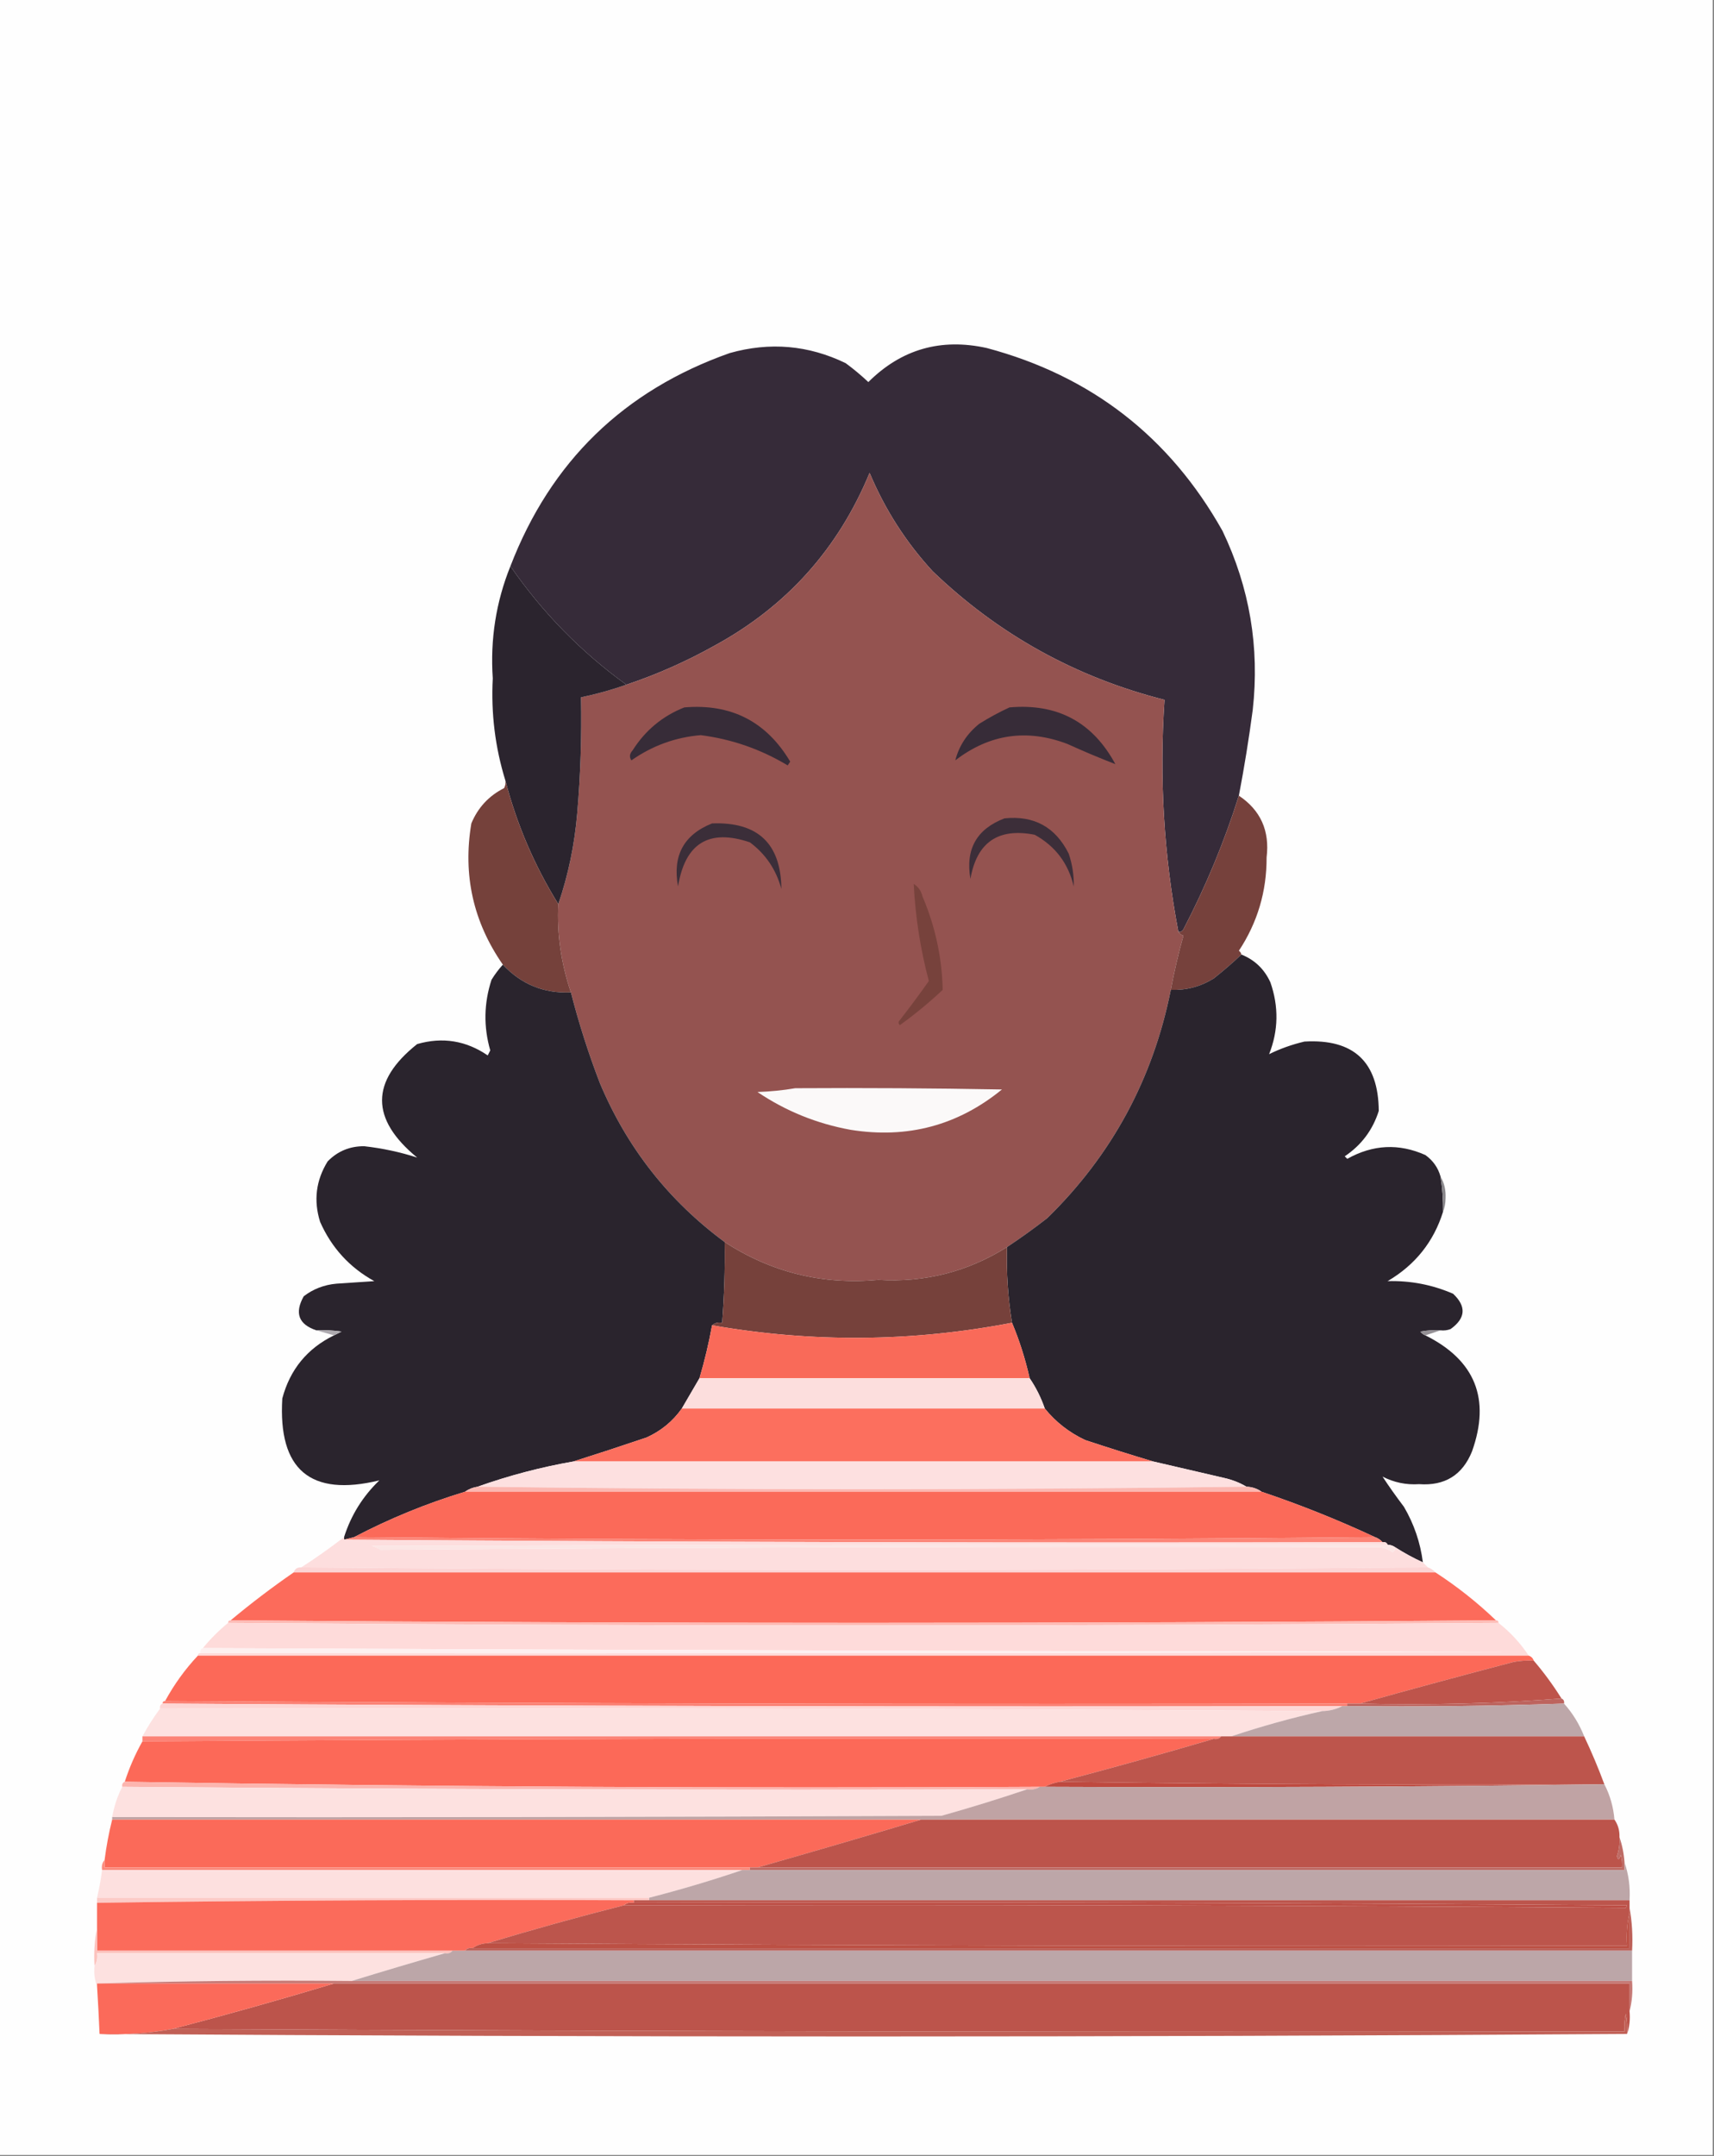 <?xml version="1.0" encoding="UTF-8"?>
<!DOCTYPE svg PUBLIC "-//W3C//DTD SVG 1.1//EN" "http://www.w3.org/Graphics/SVG/1.1/DTD/svg11.dtd">
<svg xmlns="http://www.w3.org/2000/svg" version="1.1" width="680px" height="855px" style="shape-rendering:geometricPrecision; text-rendering:geometricPrecision; image-rendering:optimizeQuality; fill-rule:evenodd; clip-rule:evenodd" xmlns:xlink="http://www.w3.org/1999/xlink">
<rect width="100%" height="100%" fill="#808080" stroke="none"/>
<g><path style="opacity:1" fill="#fefefe" d="M -0.5,-0.5 C 226.167,-0.5 452.833,-0.5 679.5,-0.5C 679.5,284.5 679.5,569.5 679.5,854.5C 452.833,854.5 226.167,854.5 -0.5,854.5C -0.5,569.5 -0.5,284.5 -0.5,-0.5 Z"/></g>
<g><path style="opacity:1" fill="#362b39" d="M 491.5,315.5 C 485.754,333.714 478.421,351.381 469.5,368.5C 469.043,369.298 468.376,369.631 467.5,369.5C 461.726,339.091 459.893,308.424 462,277.5C 426.769,268.555 396.103,251.555 370,226.5C 359.409,214.994 351.076,201.994 345,187.5C 332.556,217.609 312.056,240.442 283.5,256C 272.282,262.277 260.616,267.444 248.5,271.5C 230.466,258.466 215.132,242.799 202.5,224.5C 218.494,183.006 247.494,154.84 289.5,140C 305.419,135.517 320.753,136.85 335.5,144C 338.646,146.312 341.646,148.812 344.5,151.5C 357.586,138.474 373.253,133.974 391.5,138C 432.877,149.048 464.043,173.215 485,210.5C 495.77,232.984 499.77,256.65 497,281.5C 495.489,292.901 493.655,304.234 491.5,315.5 Z"/></g>
<g><path style="opacity:1" fill="#945350" d="M 467.5,369.5 C 467.918,370.222 468.584,370.722 469.5,371C 467.515,378.093 465.848,385.259 464.5,392.5C 457.434,427.807 441.1,457.973 415.5,483C 410.288,487.052 404.955,490.885 399.5,494.5C 383.945,504.264 366.945,508.597 348.5,507.5C 326.31,509.536 305.977,504.536 287.5,492.5C 265.278,476.086 248.778,455.086 238,429.5C 233.462,417.72 229.629,405.72 226.5,393.5C 222.583,381.968 220.917,370.302 221.5,358.5C 225.445,346.95 227.945,334.95 229,322.5C 230.314,307.198 230.814,291.864 230.5,276.5C 236.609,275.242 242.609,273.575 248.5,271.5C 260.616,267.444 272.282,262.277 283.5,256C 312.056,240.442 332.556,217.609 345,187.5C 351.076,201.994 359.409,214.994 370,226.5C 396.103,251.555 426.769,268.555 462,277.5C 459.893,308.424 461.726,339.091 467.5,369.5 Z"/></g>
<g><path style="opacity:1" fill="#2b242e" d="M 202.5,224.5 C 215.132,242.799 230.466,258.466 248.5,271.5C 242.609,273.575 236.609,275.242 230.5,276.5C 230.814,291.864 230.314,307.198 229,322.5C 227.945,334.95 225.445,346.95 221.5,358.5C 212.034,343.233 205.034,326.899 200.5,309.5C 196.437,296.336 194.77,282.836 195.5,269C 194.451,253.495 196.784,238.662 202.5,224.5 Z"/></g>
<g><path style="opacity:1" fill="#372c38" d="M 400.5,280.5 C 419.504,278.833 433.504,286.333 442.5,303C 436.199,300.557 429.866,297.89 423.5,295C 407.411,288.887 392.577,291.053 379,301.5C 380.478,295.748 383.645,290.914 388.5,287C 392.434,284.536 396.434,282.369 400.5,280.5 Z"/></g>
<g><path style="opacity:1" fill="#372c38" d="M 271.5,280.5 C 290.05,278.941 304.05,286.107 313.5,302C 313.167,302.5 312.833,303 312.5,303.5C 301.846,297.09 290.346,293.09 278,291.5C 267.965,292.346 258.798,295.679 250.5,301.5C 249.592,300.21 249.759,298.877 251,297.5C 256.029,289.581 262.863,283.914 271.5,280.5 Z"/></g>
<g><path style="opacity:1" fill="#75413b" d="M 200.5,309.5 C 205.034,326.899 212.034,343.233 221.5,358.5C 220.917,370.302 222.583,381.968 226.5,393.5C 215.802,393.984 206.802,390.317 199.5,382.5C 187.732,365.568 183.565,346.902 187,326.5C 189.609,320.225 193.942,315.558 200,312.5C 200.483,311.552 200.649,310.552 200.5,309.5 Z"/></g>
<g><path style="opacity:1" fill="#76413c" d="M 491.5,315.5 C 500.128,321.268 503.795,329.435 502.5,340C 502.55,353.475 498.883,365.808 491.5,377C 492.056,377.383 492.389,377.883 492.5,378.5C 489.071,381.75 485.404,384.917 481.5,388C 476.288,391.22 470.622,392.72 464.5,392.5C 465.848,385.259 467.515,378.093 469.5,371C 468.584,370.722 467.918,370.222 467.5,369.5C 468.376,369.631 469.043,369.298 469.5,368.5C 478.421,351.381 485.754,333.714 491.5,315.5 Z"/></g>
<g><path style="opacity:1" fill="#3b2e39" d="M 282.5,326.5 C 300.655,325.825 309.822,334.492 310,352.5C 307.922,344.822 303.756,338.655 297.5,334C 281.28,328.514 271.78,334.348 269,351.5C 266.749,339.325 271.249,330.992 282.5,326.5 Z"/></g>
<g><path style="opacity:1" fill="#3c2e39" d="M 398.5,324.5 C 410.237,323.285 418.737,327.952 424,338.5C 425.432,342.758 426.099,347.091 426,351.5C 423.848,342.351 418.681,335.518 410.5,331C 396.015,328.156 387.515,333.989 385,348.5C 382.961,336.728 387.461,328.728 398.5,324.5 Z"/></g>
<g><path style="opacity:1" fill="#77423c" d="M 362.5,350.5 C 364.284,351.574 365.451,353.24 366,355.5C 371.05,367.36 373.716,379.694 374,392.5C 368.624,397.544 362.958,402.211 357,406.5C 356.333,405.833 356.333,405.167 357,404.5C 360.96,399.407 364.793,394.241 368.5,389C 365.154,376.387 363.154,363.554 362.5,350.5 Z"/></g>
<g><path style="opacity:1" fill="#2a242d" d="M 492.5,378.5 C 497.761,380.592 501.594,384.259 504,389.5C 507.368,399.135 507.201,408.635 503.5,418C 507.822,415.861 512.489,414.194 517.5,413C 537.03,411.865 546.863,421.032 547,440.5C 544.613,448.057 540.113,454.057 533.5,458.5C 533.833,458.833 534.167,459.167 534.5,459.5C 544.683,453.81 555.016,453.31 565.5,458C 568.523,460.177 570.523,463.011 571.5,466.5C 572.229,471.13 572.563,475.797 572.5,480.5C 568.769,492.413 561.436,501.58 550.5,508C 559.567,507.747 568.233,509.414 576.5,513C 581.829,518.034 581.496,522.701 575.5,527C 574.207,527.49 572.873,527.657 571.5,527.5C 568.813,527.336 566.146,527.503 563.5,528C 564.044,528.717 564.711,529.217 565.5,529.5C 585.256,539.348 591.423,554.681 584,575.5C 580.209,584.9 573.209,589.234 563,588.5C 557.874,588.838 553.041,587.838 548.5,585.5C 550.947,589.25 553.781,593.25 557,597.5C 560.999,604.332 563.499,611.665 564.5,619.5C 560.7,617.766 557.034,615.766 553.5,613.5C 552.609,612.89 551.609,612.557 550.5,612.5C 550.158,611.662 549.492,611.328 548.5,611.5C 547.71,610.599 546.71,609.932 545.5,609.5C 530.827,602.663 515.827,596.663 500.5,591.5C 498.786,590.262 496.786,589.595 494.5,589.5C 491.79,587.892 488.79,586.725 485.5,586C 476.154,583.83 466.82,581.663 457.5,579.5C 448.572,576.844 439.572,574.01 430.5,571C 424.152,568.009 418.819,563.842 414.5,558.5C 413.023,554.213 411.023,550.213 408.5,546.5C 406.748,538.774 404.415,531.441 401.5,524.5C 399.89,514.589 399.224,504.589 399.5,494.5C 404.955,490.885 410.288,487.052 415.5,483C 441.1,457.973 457.434,427.807 464.5,392.5C 470.622,392.72 476.288,391.22 481.5,388C 485.404,384.917 489.071,381.75 492.5,378.5 Z"/></g>
<g><path style="opacity:1" fill="#2a242d" d="M 199.5,382.5 C 206.802,390.317 215.802,393.984 226.5,393.5C 229.629,405.72 233.462,417.72 238,429.5C 248.778,455.086 265.278,476.086 287.5,492.5C 287.679,503.19 287.345,513.857 286.5,524.5C 284.901,524.232 283.568,524.566 282.5,525.5C 281.211,532.616 279.544,539.616 277.5,546.5C 275.195,550.432 272.862,554.432 270.5,558.5C 266.921,563.572 262.254,567.405 256.5,570C 246.762,573.302 237.095,576.469 227.5,579.5C 214.544,581.77 201.877,585.103 189.5,589.5C 187.597,589.796 185.93,590.463 184.5,591.5C 169.194,596.152 154.527,602.152 140.5,609.5C 139.167,609.833 137.833,610.167 136.5,610.5C 136.5,610.167 136.5,609.833 136.5,609.5C 139.252,600.835 143.918,593.335 150.5,587C 123.118,593.628 110.285,582.794 112,554.5C 115.063,543.023 121.896,534.69 132.5,529.5C 133.473,529.013 134.473,528.513 135.5,528C 132.183,527.502 128.85,527.335 125.5,527.5C 118.452,525.143 116.786,520.643 120.5,514C 124.282,511.098 128.615,509.432 133.5,509C 138.5,508.667 143.5,508.333 148.5,508C 138.708,502.595 131.542,494.761 127,484.5C 124.345,476.03 125.345,468.03 130,460.5C 133.956,456.465 138.789,454.465 144.5,454.5C 151.751,455.318 158.751,456.818 165.5,459C 146.927,443.748 146.927,428.748 165.5,414C 175.533,411.104 184.867,412.604 193.5,418.5C 193.833,417.833 194.167,417.167 194.5,416.5C 191.802,407.126 191.968,397.793 195,388.5C 196.332,386.34 197.832,384.34 199.5,382.5 Z"/></g>
<g><path style="opacity:1" fill="#fbf9f9" d="M 315.5,431.5 C 342.835,431.333 370.169,431.5 397.5,432C 380.017,446.265 360.017,451.598 337.5,448C 324.067,445.566 311.733,440.566 300.5,433C 305.684,432.826 310.684,432.326 315.5,431.5 Z"/></g>
<g><path style="opacity:1" fill="#89878b" d="M 571.5,466.5 C 572.973,469.017 573.64,471.85 573.5,475C 573.494,477.033 573.161,478.866 572.5,480.5C 572.563,475.797 572.229,471.13 571.5,466.5 Z"/></g>
<g><path style="opacity:1" fill="#76413b" d="M 287.5,492.5 C 305.977,504.536 326.31,509.536 348.5,507.5C 366.945,508.597 383.945,504.264 399.5,494.5C 399.224,504.589 399.89,514.589 401.5,524.5C 361.921,532.121 322.254,532.454 282.5,525.5C 283.568,524.566 284.901,524.232 286.5,524.5C 287.345,513.857 287.679,503.19 287.5,492.5 Z"/></g>
<g><path style="opacity:1" fill="#f96a59" d="M 401.5,524.5 C 404.415,531.441 406.748,538.774 408.5,546.5C 364.833,546.5 321.167,546.5 277.5,546.5C 279.544,539.616 281.211,532.616 282.5,525.5C 322.254,532.454 361.921,532.121 401.5,524.5 Z"/></g>
<g><path style="opacity:1" fill="#ada9af" d="M 125.5,527.5 C 128.85,527.335 132.183,527.502 135.5,528C 134.473,528.513 133.473,529.013 132.5,529.5C 130.167,528.833 127.833,528.167 125.5,527.5 Z"/></g>
<g><path style="opacity:1" fill="#949095" d="M 571.5,527.5 C 569.5,528.167 567.5,528.833 565.5,529.5C 564.711,529.217 564.044,528.717 563.5,528C 566.146,527.503 568.813,527.336 571.5,527.5 Z"/></g>
<g><path style="opacity:1" fill="#fcdedd" d="M 277.5,546.5 C 321.167,546.5 364.833,546.5 408.5,546.5C 411.023,550.213 413.023,554.213 414.5,558.5C 366.5,558.5 318.5,558.5 270.5,558.5C 272.862,554.432 275.195,550.432 277.5,546.5 Z"/></g>
<g><path style="opacity:1" fill="#fc6f5e" d="M 270.5,558.5 C 318.5,558.5 366.5,558.5 414.5,558.5C 418.819,563.842 424.152,568.009 430.5,571C 439.572,574.01 448.572,576.844 457.5,579.5C 380.833,579.5 304.167,579.5 227.5,579.5C 237.095,576.469 246.762,573.302 256.5,570C 262.254,567.405 266.921,563.572 270.5,558.5 Z"/></g>
<g><path style="opacity:1" fill="#fde0e0" d="M 227.5,579.5 C 304.167,579.5 380.833,579.5 457.5,579.5C 466.82,581.663 476.154,583.83 485.5,586C 488.79,586.725 491.79,587.892 494.5,589.5C 392.833,590.833 291.167,590.833 189.5,589.5C 201.877,585.103 214.544,581.77 227.5,579.5 Z"/></g>
<g><path style="opacity:1" fill="#fbb8b2" d="M 189.5,589.5 C 291.167,590.833 392.833,590.833 494.5,589.5C 496.786,589.595 498.786,590.262 500.5,591.5C 395.167,591.5 289.833,591.5 184.5,591.5C 185.93,590.463 187.597,589.796 189.5,589.5 Z"/></g>
<g><path style="opacity:1" fill="#fb6a59" d="M 184.5,591.5 C 289.833,591.5 395.167,591.5 500.5,591.5C 515.827,596.663 530.827,602.663 545.5,609.5C 410.5,610.833 275.5,610.833 140.5,609.5C 154.527,602.152 169.194,596.152 184.5,591.5 Z"/></g>
<g><path style="opacity:1" fill="#fc8476" d="M 140.5,609.5 C 275.5,610.833 410.5,610.833 545.5,609.5C 546.71,609.932 547.71,610.599 548.5,611.5C 410.999,611.833 273.666,611.5 136.5,610.5C 137.833,610.167 139.167,609.833 140.5,609.5 Z"/></g>
<g><path style="opacity:1" fill="#fddede" d="M 136.5,609.5 C 136.5,609.833 136.5,610.167 136.5,610.5C 273.666,611.5 410.999,611.833 548.5,611.5C 549.492,611.328 550.158,611.662 550.5,612.5C 416.166,612.333 281.833,612.5 147.5,613C 148.766,613.309 149.933,613.809 151,614.5C 282.709,613.52 414.209,613.187 545.5,613.5C 548.131,613.321 550.465,613.987 552.5,615.5C 553.298,615.043 553.631,614.376 553.5,613.5C 557.034,615.766 560.7,617.766 564.5,619.5C 565.167,620.167 565.833,620.833 566.5,621.5C 417.5,622.833 268.5,622.833 119.5,621.5C 125.38,617.733 131.046,613.733 136.5,609.5 Z"/></g>
<g><path style="opacity:1" fill="#fbe6e5" d="M 550.5,612.5 C 551.609,612.557 552.609,612.89 553.5,613.5C 553.631,614.376 553.298,615.043 552.5,615.5C 550.465,613.987 548.131,613.321 545.5,613.5C 414.209,613.187 282.709,613.52 151,614.5C 149.933,613.809 148.766,613.309 147.5,613C 281.833,612.5 416.166,612.333 550.5,612.5 Z"/></g>
<g><path style="opacity:1" fill="#fcd4d4" d="M 119.5,621.5 C 268.5,622.833 417.5,622.833 566.5,621.5C 567.71,621.932 568.71,622.599 569.5,623.5C 418.5,623.5 267.5,623.5 116.5,623.5C 116.973,622.094 117.973,621.427 119.5,621.5 Z"/></g>
<g><path style="opacity:1" fill="#fc6b5b" d="M 116.5,623.5 C 267.5,623.5 418.5,623.5 569.5,623.5C 578.051,629.041 586.051,635.375 593.5,642.5C 426.167,643.833 258.833,643.833 91.5,642.5C 99.549,635.783 107.883,629.45 116.5,623.5 Z"/></g>
<g><path style="opacity:1" fill="#fdbbb5" d="M 91.5,642.5 C 258.833,643.833 426.167,643.833 593.5,642.5C 594.167,642.5 594.5,642.833 594.5,643.5C 426.5,644.833 258.5,644.833 90.5,643.5C 90.5,642.833 90.833,642.5 91.5,642.5 Z"/></g>
<g><path style="opacity:1" fill="#fedbda" d="M 90.5,643.5 C 258.5,644.833 426.5,644.833 594.5,643.5C 599.208,647.207 603.208,651.54 606.5,656.5C 430.5,656.5 254.5,656.5 78.5,656.5C 78.5,655.833 78.833,655.5 79.5,655.5C 254.5,655.667 429.5,655.5 604.5,655C 429.666,654.833 255,654.333 80.5,653.5C 83.5,649.833 86.833,646.5 90.5,643.5 Z"/></g>
<g><path style="opacity:1" fill="#fdf0f0" d="M 80.5,653.5 C 255,654.333 429.666,654.833 604.5,655C 429.5,655.5 254.5,655.667 79.5,655.5C 79.328,654.508 79.662,653.842 80.5,653.5 Z"/></g>
<g><path style="opacity:1" fill="#fc6958" d="M 78.5,656.5 C 254.5,656.5 430.5,656.5 606.5,656.5C 607.5,656.833 608.167,657.5 608.5,658.5C 605.813,658.336 603.146,658.503 600.5,659C 579.989,664.375 559.655,669.875 539.5,675.5C 537.833,675.5 536.167,675.5 534.5,675.5C 377.999,675.833 221.666,675.5 65.5,674.5C 69.059,667.941 73.392,661.941 78.5,656.5 Z"/></g>
<g><path style="opacity:1" fill="#be544b" d="M 608.5,658.5 C 612.521,663.196 616.188,668.196 619.5,673.5C 593.188,675.491 566.521,676.158 539.5,675.5C 559.655,669.875 579.989,664.375 600.5,659C 603.146,658.503 605.813,658.336 608.5,658.5 Z"/></g>
<g><path style="opacity:1" fill="#fb8174" d="M 65.5,674.5 C 221.666,675.5 377.999,675.833 534.5,675.5C 534.5,675.833 534.5,676.167 534.5,676.5C 533.833,676.5 533.167,676.5 532.5,676.5C 376.332,676.833 220.332,676.5 64.5,675.5C 64.5,674.833 64.833,674.5 65.5,674.5 Z"/></g>
<g><path style="opacity:1" fill="#bd645e" d="M 619.5,673.5 C 620.338,673.842 620.672,674.508 620.5,675.5C 592.005,676.498 563.338,676.831 534.5,676.5C 534.5,676.167 534.5,675.833 534.5,675.5C 536.167,675.5 537.833,675.5 539.5,675.5C 566.521,676.158 593.188,675.491 619.5,673.5 Z"/></g>
<g><path style="opacity:1" fill="#fdd7d6" d="M 64.5,675.5 C 220.332,676.5 376.332,676.833 532.5,676.5C 530.095,677.768 527.428,678.435 524.5,678.5C 371.001,677.5 217.334,677.167 63.5,677.5C 63.328,676.508 63.662,675.842 64.5,675.5 Z"/></g>
<g><path style="opacity:1" fill="#fde1e0" d="M 63.5,677.5 C 217.334,677.167 371.001,677.5 524.5,678.5C 512.253,681.226 500.253,684.56 488.5,688.5C 487.167,688.5 485.833,688.5 484.5,688.5C 341.833,688.5 199.167,688.5 56.5,688.5C 58.597,684.628 60.931,680.961 63.5,677.5 Z"/></g>
<g><path style="opacity:1" fill="#bda7a9" d="M 620.5,675.5 C 623.905,679.295 626.571,683.628 628.5,688.5C 581.833,688.5 535.167,688.5 488.5,688.5C 500.253,684.56 512.253,681.226 524.5,678.5C 527.428,678.435 530.095,677.768 532.5,676.5C 533.167,676.5 533.833,676.5 534.5,676.5C 563.338,676.831 592.005,676.498 620.5,675.5 Z"/></g>
<g><path style="opacity:1" fill="#fc8275" d="M 56.5,688.5 C 199.167,688.5 341.833,688.5 484.5,688.5C 483.791,689.404 482.791,689.737 481.5,689.5C 339.763,689.168 198.097,689.502 56.5,690.5C 56.5,689.833 56.5,689.167 56.5,688.5 Z"/></g>
<g><path style="opacity:1" fill="#fc6958" d="M 481.5,689.5 C 461.278,695.437 440.945,701.104 420.5,706.5C 418.302,706.875 416.302,707.542 414.5,708.5C 413.833,708.5 413.167,708.5 412.5,708.5C 291.162,709.165 170.162,708.498 49.5,706.5C 51.322,700.864 53.655,695.531 56.5,690.5C 198.097,689.502 339.763,689.168 481.5,689.5 Z"/></g>
<g><path style="opacity:1" fill="#bd554c" d="M 484.5,688.5 C 485.833,688.5 487.167,688.5 488.5,688.5C 535.167,688.5 581.833,688.5 628.5,688.5C 631.44,694.714 634.107,701.047 636.5,707.5C 564.331,707.833 492.331,707.499 420.5,706.5C 440.945,701.104 461.278,695.437 481.5,689.5C 482.791,689.737 483.791,689.404 484.5,688.5 Z"/></g>
<g><path style="opacity:1" fill="#be493f" d="M 420.5,706.5 C 492.331,707.499 564.331,707.833 636.5,707.5C 562.669,708.499 488.669,708.833 414.5,708.5C 416.302,707.542 418.302,706.875 420.5,706.5 Z"/></g>
<g><path style="opacity:1" fill="#fcb5af" d="M 49.5,706.5 C 170.162,708.498 291.162,709.165 412.5,708.5C 411.081,709.451 409.415,709.784 407.5,709.5C 287.666,709.833 167.999,709.5 48.5,708.5C 48.328,707.508 48.662,706.842 49.5,706.5 Z"/></g>
<g><path style="opacity:1" fill="#fde1e0" d="M 48.5,708.5 C 167.999,709.5 287.666,709.833 407.5,709.5C 396.386,713.257 385.053,716.757 373.5,720C 263.834,720.5 154.167,720.667 44.5,720.5C 45.261,716.216 46.595,712.216 48.5,708.5 Z"/></g>
<g><path style="opacity:1" fill="#c0a3a4" d="M 636.5,707.5 C 638.746,711.805 640.08,716.471 640.5,721.5C 548.833,721.5 457.167,721.5 365.5,721.5C 258.5,721.5 151.5,721.5 44.5,721.5C 44.5,721.167 44.5,720.833 44.5,720.5C 154.167,720.667 263.834,720.5 373.5,720C 385.053,716.757 396.386,713.257 407.5,709.5C 409.415,709.784 411.081,709.451 412.5,708.5C 413.167,708.5 413.833,708.5 414.5,708.5C 488.669,708.833 562.669,708.499 636.5,707.5 Z"/></g>
<g><path style="opacity:1" fill="#fb6a59" d="M 44.5,721.5 C 151.5,721.5 258.5,721.5 365.5,721.5C 343.874,727.99 322.207,734.323 300.5,740.5C 299.5,740.5 298.5,740.5 297.5,740.5C 212.167,740.5 126.833,740.5 41.5,740.5C 41.5,739.5 41.5,738.5 41.5,737.5C 42.182,732.107 43.182,726.773 44.5,721.5 Z"/></g>
<g><path style="opacity:1" fill="#bc544b" d="M 365.5,721.5 C 457.167,721.5 548.833,721.5 640.5,721.5C 641.924,723.515 642.59,725.848 642.5,728.5C 642.656,731.066 642.322,733.566 641.5,736C 641.944,737.762 642.444,737.595 643,735.5C 643.494,737.134 643.66,738.801 643.5,740.5C 529.167,740.5 414.833,740.5 300.5,740.5C 322.207,734.323 343.874,727.99 365.5,721.5 Z"/></g>
<g><path style="opacity:1" fill="#fb8b7d" d="M 41.5,737.5 C 41.5,738.5 41.5,739.5 41.5,740.5C 126.833,740.5 212.167,740.5 297.5,740.5C 297.5,740.833 297.5,741.167 297.5,741.5C 296.5,741.5 295.5,741.5 294.5,741.5C 209.833,741.5 125.167,741.5 40.5,741.5C 40.232,739.901 40.566,738.568 41.5,737.5 Z"/></g>
<g><path style="opacity:1" fill="#be6b65" d="M 642.5,728.5 C 643.581,731.627 644.247,734.96 644.5,738.5C 644.5,739.5 644.5,740.5 644.5,741.5C 528.833,741.5 413.167,741.5 297.5,741.5C 297.5,741.167 297.5,740.833 297.5,740.5C 298.5,740.5 299.5,740.5 300.5,740.5C 414.833,740.5 529.167,740.5 643.5,740.5C 643.66,738.801 643.494,737.134 643,735.5C 642.444,737.595 641.944,737.762 641.5,736C 642.322,733.566 642.656,731.066 642.5,728.5 Z"/></g>
<g><path style="opacity:1" fill="#fde0df" d="M 40.5,741.5 C 125.167,741.5 209.833,741.5 294.5,741.5C 282.403,745.612 270.07,749.279 257.5,752.5C 184.5,752.5 111.5,752.5 38.5,752.5C 39.349,748.899 40.016,745.232 40.5,741.5 Z"/></g>
<g><path style="opacity:1" fill="#bda6a8" d="M 644.5,738.5 C 646.145,743.234 646.811,748.234 646.5,753.5C 516.833,753.5 387.167,753.5 257.5,753.5C 257.5,753.167 257.5,752.833 257.5,752.5C 270.07,749.279 282.403,745.612 294.5,741.5C 295.5,741.5 296.5,741.5 297.5,741.5C 413.167,741.5 528.833,741.5 644.5,741.5C 644.5,740.5 644.5,739.5 644.5,738.5 Z"/></g>
<g><path style="opacity:1" fill="#fccbc7" d="M 38.5,752.5 C 111.5,752.5 184.5,752.5 257.5,752.5C 257.5,752.833 257.5,753.167 257.5,753.5C 255.5,753.5 253.5,753.5 251.5,753.5C 180.429,753.17 109.429,753.503 38.5,754.5C 38.5,753.833 38.5,753.167 38.5,752.5 Z"/></g>
<g><path style="opacity:1" fill="#bd4e45" d="M 247.5,755.5 C 248.568,754.566 249.901,754.232 251.5,754.5C 382.835,754.167 514.168,754.5 645.5,755.5C 645.333,755.833 645.167,756.167 645,756.5C 512.57,755.501 380.07,755.168 247.5,755.5 Z"/></g>
<g><path style="opacity:1" fill="#fb6b5b" d="M 251.5,753.5 C 251.5,753.833 251.5,754.167 251.5,754.5C 249.901,754.232 248.568,754.566 247.5,755.5C 229.389,760.092 211.389,765.092 193.5,770.5C 191.214,770.595 189.214,771.262 187.5,772.5C 186.209,772.263 185.209,772.596 184.5,773.5C 182.833,773.5 181.167,773.5 179.5,773.5C 132.5,773.5 85.5,773.5 38.5,773.5C 38.5,770.5 38.5,767.5 38.5,764.5C 38.5,761.167 38.5,757.833 38.5,754.5C 109.429,753.503 180.429,753.17 251.5,753.5 Z"/></g>
<g><path style="opacity:1" fill="#bc554c" d="M 251.5,754.5 C 251.5,754.167 251.5,753.833 251.5,753.5C 253.5,753.5 255.5,753.5 257.5,753.5C 387.167,753.5 516.833,753.5 646.5,753.5C 646.5,754.5 646.5,755.5 646.5,756.5C 646.5,757.167 646.5,757.833 646.5,758.5C 645.515,762.634 645.182,766.968 645.5,771.5C 494.666,771.833 343.999,771.5 193.5,770.5C 211.389,765.092 229.389,760.092 247.5,755.5C 380.07,755.168 512.57,755.501 645,756.5C 645.167,756.167 645.333,755.833 645.5,755.5C 514.168,754.5 382.835,754.167 251.5,754.5 Z"/></g>
<g><path style="opacity:1" fill="#bc5044" d="M 646.5,758.5 C 646.5,763.167 646.5,767.833 646.5,772.5C 493.5,772.5 340.5,772.5 187.5,772.5C 189.214,771.262 191.214,770.595 193.5,770.5C 343.999,771.5 494.666,771.833 645.5,771.5C 645.182,766.968 645.515,762.634 646.5,758.5 Z"/></g>
<g><path style="opacity:1" fill="#bc5f57" d="M 646.5,756.5 C 647.489,761.975 647.822,767.642 647.5,773.5C 493.167,773.5 338.833,773.5 184.5,773.5C 185.209,772.596 186.209,772.263 187.5,772.5C 340.5,772.5 493.5,772.5 646.5,772.5C 646.5,767.833 646.5,763.167 646.5,758.5C 646.5,757.833 646.5,757.167 646.5,756.5 Z"/></g>
<g><path style="opacity:1" fill="#fcc3be" d="M 38.5,764.5 C 38.5,767.5 38.5,770.5 38.5,773.5C 85.5,773.5 132.5,773.5 179.5,773.5C 178.791,774.404 177.791,774.737 176.5,774.5C 130.5,774.5 84.5,774.5 38.5,774.5C 38.785,776.415 38.451,778.081 37.5,779.5C 37.179,774.305 37.513,769.305 38.5,764.5 Z"/></g>
<g><path style="opacity:1" fill="#fde1e0" d="M 176.5,774.5 C 164.167,778.037 151.834,781.703 139.5,785.5C 105.663,785.168 71.996,785.502 38.5,786.5C 38.5,786.833 38.5,787.167 38.5,787.5C 37.527,785.052 37.194,782.385 37.5,779.5C 38.451,778.081 38.785,776.415 38.5,774.5C 84.5,774.5 130.5,774.5 176.5,774.5 Z"/></g>
<g><path style="opacity:1" fill="#bca6a8" d="M 179.5,773.5 C 181.167,773.5 182.833,773.5 184.5,773.5C 338.833,773.5 493.167,773.5 647.5,773.5C 647.5,777.5 647.5,781.5 647.5,785.5C 478.167,785.5 308.833,785.5 139.5,785.5C 151.834,781.703 164.167,778.037 176.5,774.5C 177.791,774.737 178.791,774.404 179.5,773.5 Z"/></g>
<g><path style="opacity:1" fill="#c67975" d="M 38.5,786.5 C 71.996,785.502 105.663,785.168 139.5,785.5C 308.833,785.5 478.167,785.5 647.5,785.5C 647.817,789.702 647.483,793.702 646.5,797.5C 646.5,793.833 646.5,790.167 646.5,786.5C 475.167,786.5 303.833,786.5 132.5,786.5C 101.167,786.5 69.833,786.5 38.5,786.5 Z"/></g>
<g><path style="opacity:1" fill="#bc544b" d="M 132.5,786.5 C 303.833,786.5 475.167,786.5 646.5,786.5C 646.5,790.167 646.5,793.833 646.5,797.5C 646.81,800.713 646.477,803.713 645.5,806.5C 645.664,803.813 645.497,801.146 645,798.5C 644.503,800.81 644.337,803.143 644.5,805.5C 452.333,805.833 260.333,805.5 68.5,804.5C 90.011,798.87 111.345,792.87 132.5,786.5 Z"/></g>
<g><path style="opacity:1" fill="#fb6a5a" d="M 38.5,786.5 C 69.833,786.5 101.167,786.5 132.5,786.5C 111.345,792.87 90.011,798.87 68.5,804.5C 58.948,806.284 49.281,806.95 39.5,806.5C 39.233,800.162 38.9,793.829 38.5,787.5C 38.5,787.167 38.5,786.833 38.5,786.5 Z"/></g>
<g><path style="opacity:1" fill="#c16056" d="M 645.5,806.5 C 443.5,807.833 241.5,807.833 39.5,806.5C 49.281,806.95 58.948,806.284 68.5,804.5C 260.333,805.5 452.333,805.833 644.5,805.5C 644.337,803.143 644.503,800.81 645,798.5C 645.497,801.146 645.664,803.813 645.5,806.5 Z"/></g>
</svg>
